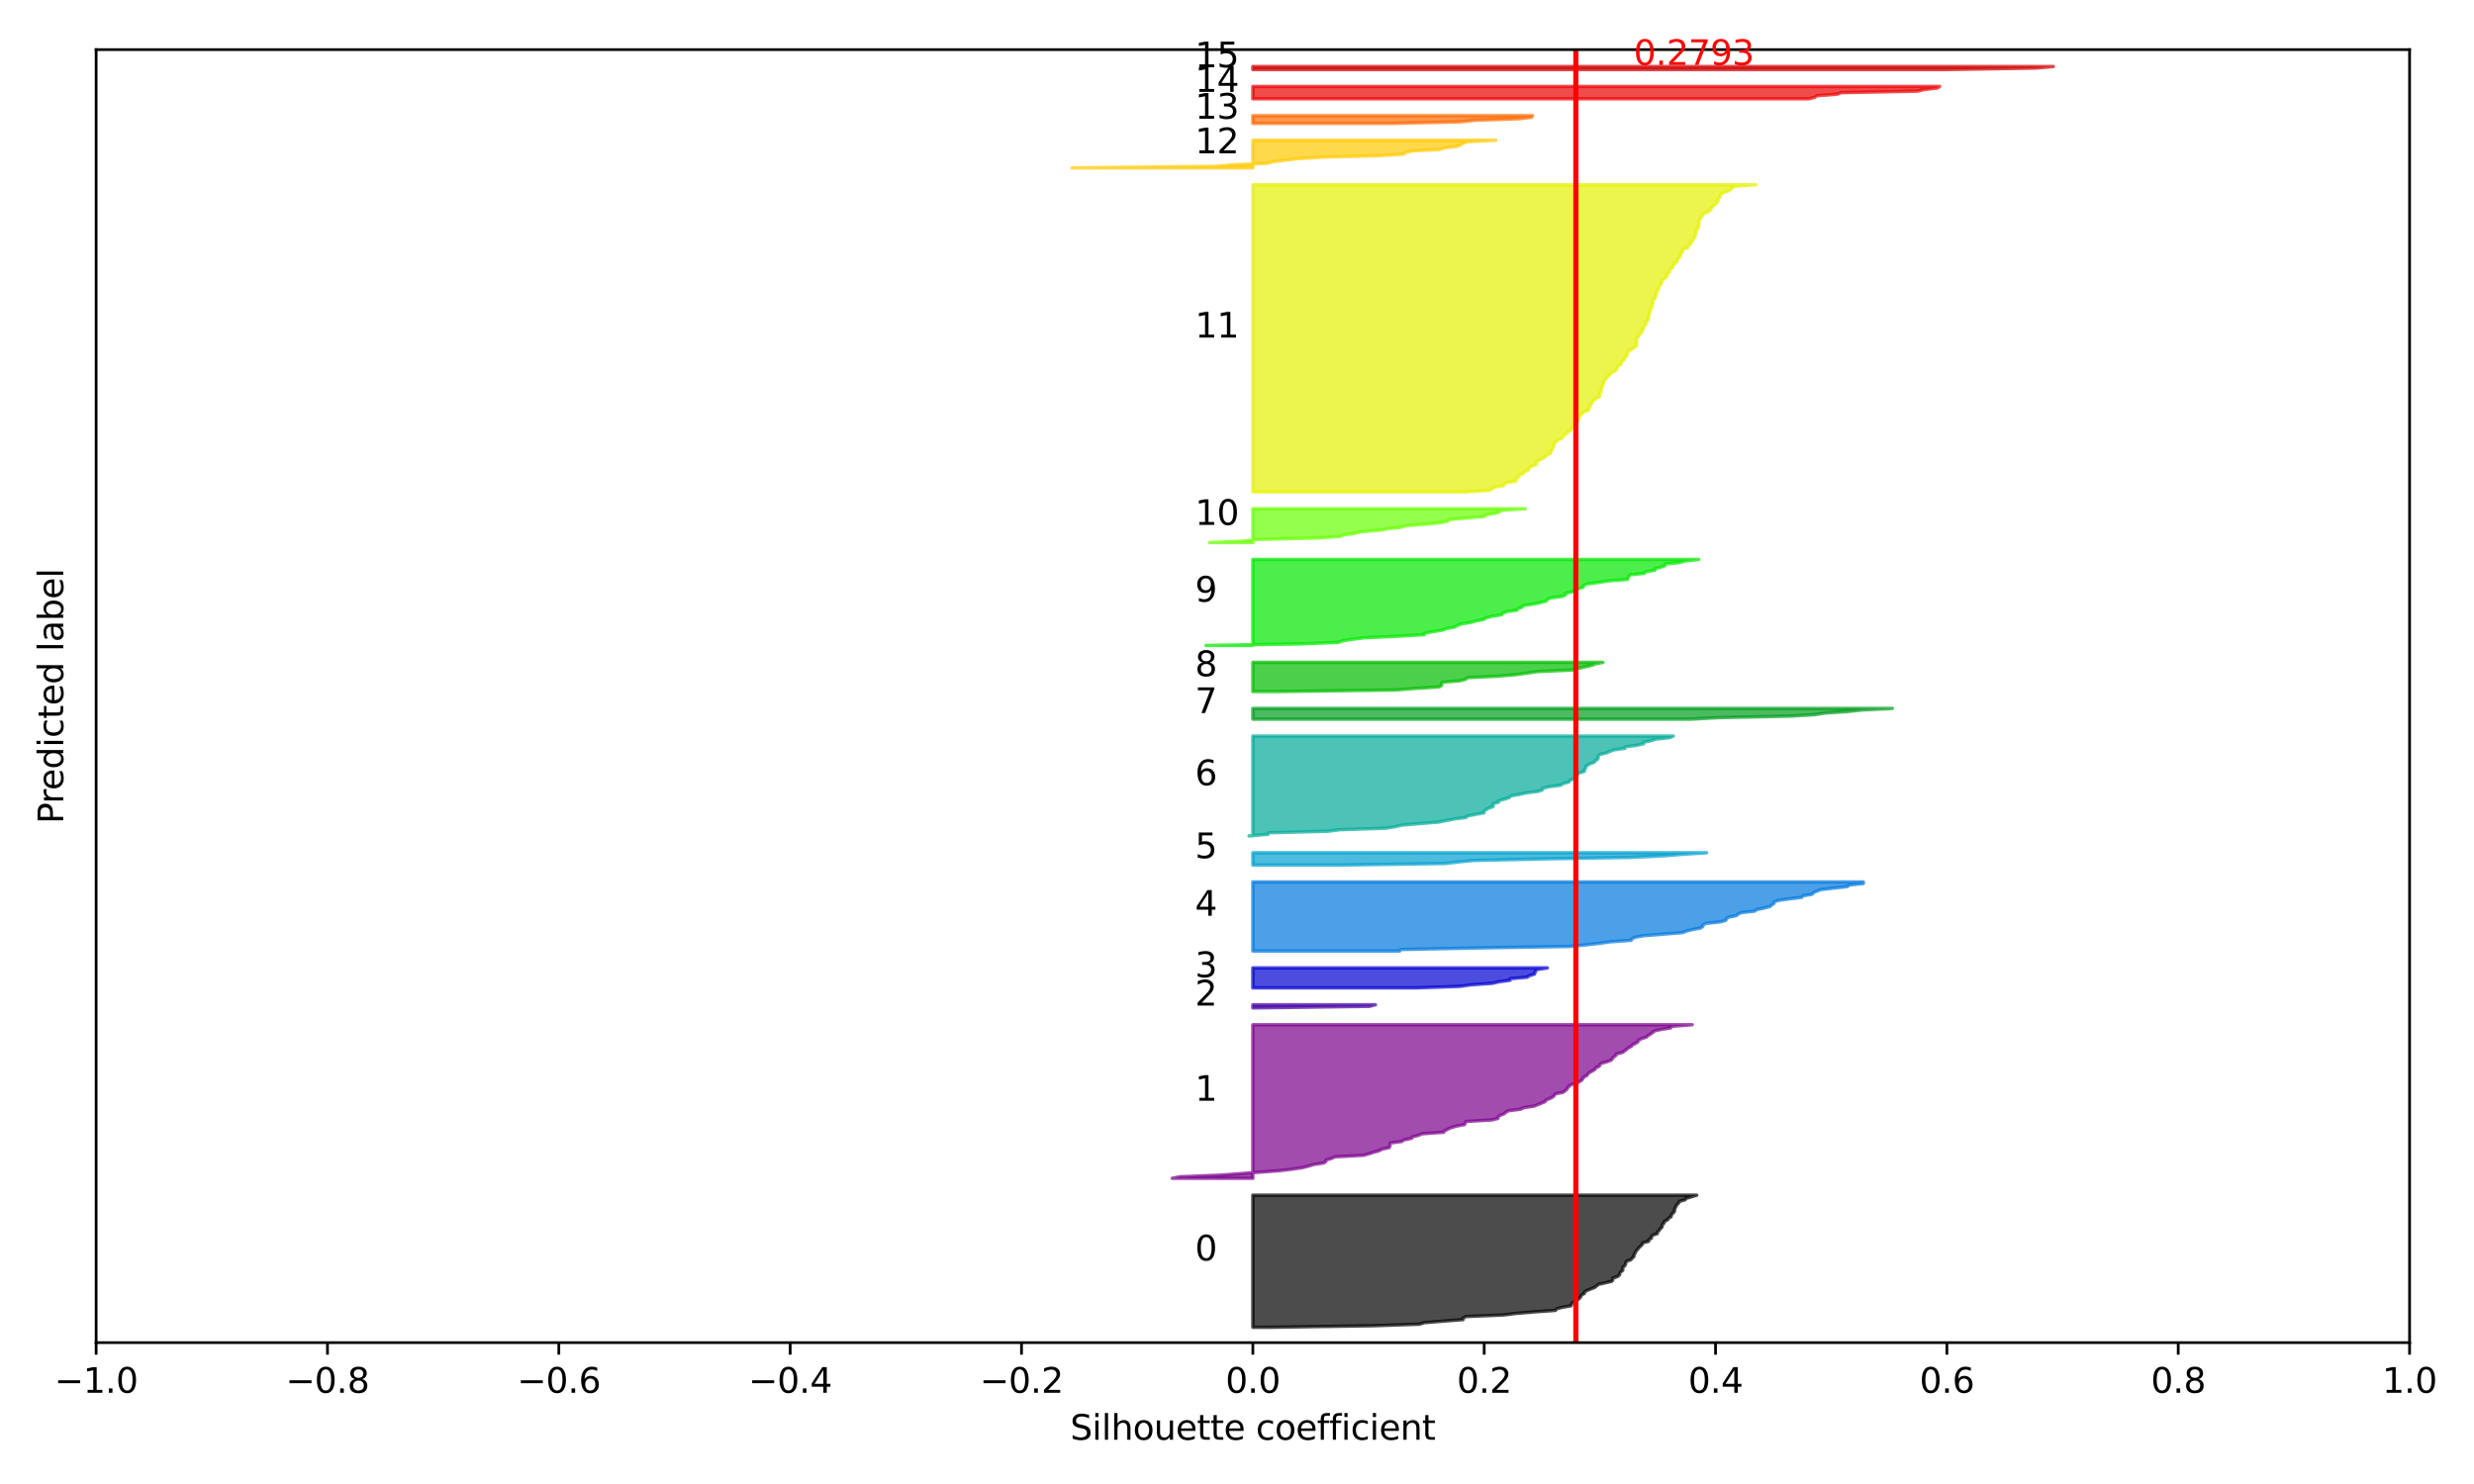 <?xml version="1.0" encoding="utf-8" standalone="no"?>
<!DOCTYPE svg PUBLIC "-//W3C//DTD SVG 1.1//EN"
  "http://www.w3.org/Graphics/SVG/1.1/DTD/svg11.dtd">
<svg xmlns:xlink="http://www.w3.org/1999/xlink" width="720pt" height="432pt" viewBox="0 0 720 432" xmlns="http://www.w3.org/2000/svg" version="1.1">
 <defs>
  <style type="text/css">*{stroke-linejoin: round; stroke-linecap: butt}</style>
 </defs>
 <g id="figure_1">
  <g id="patch_1">
   <path d="M 0 432 
L 720 432 
L 720 0 
L 0 0 
z
" style="fill: #ffffff"/>
  </g>
  <g id="axes_1">
   <g id="patch_2">
    <path d="M 27.978 390.844 
L 701.248 390.844 
L 701.248 14.448 
L 27.978 14.448 
z
" style="fill: #ffffff"/>
   </g>
   <g id="PolyCollection_1">
    <defs>
     <path id="mb6f013d1b7" d="M 369.864 -45.627 
L 364.613 -45.627 
L 364.613 -46.074 
L 364.613 -46.521 
L 364.613 -46.968 
L 364.613 -47.415 
L 364.613 -47.862 
L 364.613 -48.309 
L 364.613 -48.756 
L 364.613 -49.203 
L 364.613 -49.65 
L 364.613 -50.097 
L 364.613 -50.544 
L 364.613 -50.991 
L 364.613 -51.438 
L 364.613 -51.885 
L 364.613 -52.332 
L 364.613 -52.779 
L 364.613 -53.226 
L 364.613 -53.673 
L 364.613 -54.12 
L 364.613 -54.567 
L 364.613 -55.014 
L 364.613 -55.461 
L 364.613 -55.908 
L 364.613 -56.355 
L 364.613 -56.802 
L 364.613 -57.249 
L 364.613 -57.696 
L 364.613 -58.143 
L 364.613 -58.59 
L 364.613 -59.037 
L 364.613 -59.484 
L 364.613 -59.931 
L 364.613 -60.378 
L 364.613 -60.825 
L 364.613 -61.272 
L 364.613 -61.719 
L 364.613 -62.166 
L 364.613 -62.613 
L 364.613 -63.061 
L 364.613 -63.508 
L 364.613 -63.955 
L 364.613 -64.402 
L 364.613 -64.849 
L 364.613 -65.296 
L 364.613 -65.743 
L 364.613 -66.19 
L 364.613 -66.637 
L 364.613 -67.084 
L 364.613 -67.531 
L 364.613 -67.978 
L 364.613 -68.425 
L 364.613 -68.872 
L 364.613 -69.319 
L 364.613 -69.766 
L 364.613 -70.213 
L 364.613 -70.66 
L 364.613 -71.107 
L 364.613 -71.554 
L 364.613 -72.001 
L 364.613 -72.448 
L 364.613 -72.895 
L 364.613 -73.342 
L 364.613 -73.789 
L 364.613 -74.236 
L 364.613 -74.683 
L 364.613 -75.13 
L 364.613 -75.577 
L 364.613 -76.024 
L 364.613 -76.471 
L 364.613 -76.918 
L 364.613 -77.365 
L 364.613 -77.812 
L 364.613 -78.259 
L 364.613 -78.706 
L 364.613 -79.153 
L 364.613 -79.6 
L 364.613 -80.048 
L 364.613 -80.495 
L 364.613 -80.942 
L 364.613 -81.389 
L 364.613 -81.836 
L 364.613 -82.283 
L 364.613 -82.73 
L 364.613 -83.177 
L 364.613 -83.624 
L 364.613 -84.071 
L 493.801 -84.071 
L 493.801 -84.071 
L 492.32 -83.624 
L 490.753 -83.177 
L 490.374 -82.73 
L 488.786 -82.283 
L 488.572 -81.836 
L 488.088 -81.389 
L 487.804 -80.942 
L 487.588 -80.495 
L 487.367 -80.048 
L 487.361 -79.6 
L 487.186 -79.153 
L 486.7 -78.706 
L 486.375 -78.259 
L 486.317 -77.812 
L 485.584 -77.365 
L 485.333 -76.918 
L 484.373 -76.471 
L 484.322 -76.024 
L 483.832 -75.577 
L 483.759 -75.13 
L 483.606 -74.683 
L 483.087 -74.236 
L 482.856 -73.789 
L 482.35 -73.342 
L 482.324 -72.895 
L 481.024 -72.448 
L 480.636 -72.001 
L 480.59 -71.554 
L 479.813 -71.107 
L 479.804 -70.66 
L 478.113 -70.213 
L 477.942 -69.766 
L 477.539 -69.319 
L 477.037 -68.872 
L 476.687 -68.425 
L 476.268 -67.978 
L 475.969 -67.531 
L 475.785 -67.084 
L 475.544 -66.637 
L 475.499 -66.19 
L 474.993 -65.743 
L 474.635 -65.296 
L 473.354 -64.849 
L 473.145 -64.402 
L 473.065 -63.955 
L 472.817 -63.508 
L 472.252 -63.061 
L 472.248 -62.613 
L 472.239 -62.166 
L 471.583 -61.719 
L 471.375 -61.272 
L 471.288 -60.825 
L 470.705 -60.378 
L 469.394 -59.931 
L 469.392 -59.484 
L 469.107 -59.037 
L 467.29 -58.59 
L 465.277 -58.143 
L 464.676 -57.696 
L 464.123 -57.249 
L 463.01 -56.802 
L 461.856 -56.355 
L 461.125 -55.908 
L 461.083 -55.461 
L 460.212 -55.014 
L 460.062 -54.567 
L 459.712 -54.12 
L 459.23 -53.673 
L 458.557 -53.226 
L 457.641 -52.779 
L 457.369 -52.332 
L 457.198 -51.885 
L 454.636 -51.438 
L 453.019 -50.991 
L 452.666 -50.544 
L 446.432 -50.097 
L 441.109 -49.65 
L 437.603 -49.203 
L 426.619 -48.756 
L 425.786 -48.309 
L 425.78 -47.862 
L 420.093 -47.415 
L 414.494 -46.968 
L 413.074 -46.521 
L 399.715 -46.074 
L 369.864 -45.627 
z
" style="stroke: #000000; stroke-opacity: 0.7"/>
    </defs>
    <g clip-path="url(#p96760710b7)">
     <use xlink:href="#mb6f013d1b7" x="0" y="432" style="fill-opacity: 0.7; stroke: #000000; stroke-opacity: 0.7"/>
    </g>
   </g>
   <g id="PolyCollection_2">
    <defs>
     <path id="mcb44f73d17" d="M 341.167 -88.988 
L 364.613 -88.988 
L 364.613 -89.435 
L 364.613 -89.882 
L 364.613 -90.329 
L 364.613 -90.776 
L 364.613 -91.223 
L 364.613 -91.67 
L 364.613 -92.117 
L 364.613 -92.564 
L 364.613 -93.011 
L 364.613 -93.458 
L 364.613 -93.905 
L 364.613 -94.352 
L 364.613 -94.799 
L 364.613 -95.246 
L 364.613 -95.693 
L 364.613 -96.14 
L 364.613 -96.587 
L 364.613 -97.035 
L 364.613 -97.482 
L 364.613 -97.929 
L 364.613 -98.376 
L 364.613 -98.823 
L 364.613 -99.27 
L 364.613 -99.717 
L 364.613 -100.164 
L 364.613 -100.611 
L 364.613 -101.058 
L 364.613 -101.505 
L 364.613 -101.952 
L 364.613 -102.399 
L 364.613 -102.846 
L 364.613 -103.293 
L 364.613 -103.74 
L 364.613 -104.187 
L 364.613 -104.634 
L 364.613 -105.081 
L 364.613 -105.528 
L 364.613 -105.975 
L 364.613 -106.422 
L 364.613 -106.869 
L 364.613 -107.316 
L 364.613 -107.763 
L 364.613 -108.21 
L 364.613 -108.657 
L 364.613 -109.104 
L 364.613 -109.551 
L 364.613 -109.998 
L 364.613 -110.445 
L 364.613 -110.892 
L 364.613 -111.339 
L 364.613 -111.786 
L 364.613 -112.233 
L 364.613 -112.68 
L 364.613 -113.127 
L 364.613 -113.574 
L 364.613 -114.021 
L 364.613 -114.469 
L 364.613 -114.916 
L 364.613 -115.363 
L 364.613 -115.81 
L 364.613 -116.257 
L 364.613 -116.704 
L 364.613 -117.151 
L 364.613 -117.598 
L 364.613 -118.045 
L 364.613 -118.492 
L 364.613 -118.939 
L 364.613 -119.386 
L 364.613 -119.833 
L 364.613 -120.28 
L 364.613 -120.727 
L 364.613 -121.174 
L 364.613 -121.621 
L 364.613 -122.068 
L 364.613 -122.515 
L 364.613 -122.962 
L 364.613 -123.409 
L 364.613 -123.856 
L 364.613 -124.303 
L 364.613 -124.75 
L 364.613 -125.197 
L 364.613 -125.644 
L 364.613 -126.091 
L 364.613 -126.538 
L 364.613 -126.985 
L 364.613 -127.432 
L 364.613 -127.879 
L 364.613 -128.326 
L 364.613 -128.773 
L 364.613 -129.22 
L 364.613 -129.667 
L 364.613 -130.114 
L 364.613 -130.561 
L 364.613 -131.008 
L 364.613 -131.456 
L 364.613 -131.903 
L 364.613 -132.35 
L 364.613 -132.797 
L 364.613 -133.244 
L 364.613 -133.691 
L 492.455 -133.691 
L 492.455 -133.691 
L 486.626 -133.244 
L 486.237 -132.797 
L 483.519 -132.35 
L 481.461 -131.903 
L 481 -131.456 
L 480.375 -131.008 
L 479.632 -130.561 
L 479.179 -130.114 
L 477.784 -129.667 
L 476.868 -129.22 
L 476.701 -128.773 
L 476.082 -128.326 
L 475.098 -127.879 
L 474.807 -127.432 
L 473.937 -126.985 
L 473.409 -126.538 
L 472.797 -126.091 
L 472.217 -125.644 
L 470.428 -125.197 
L 470.249 -124.75 
L 469.621 -124.303 
L 469.26 -123.856 
L 468.95 -123.409 
L 467.775 -122.962 
L 466.178 -122.515 
L 465.56 -122.068 
L 465.44 -121.621 
L 464.428 -121.174 
L 464.182 -120.727 
L 463.491 -120.28 
L 462.616 -119.833 
L 462.117 -119.386 
L 461.845 -118.939 
L 460.961 -118.492 
L 460.664 -118.045 
L 460.369 -117.598 
L 459.694 -117.151 
L 458.906 -116.704 
L 457.217 -116.257 
L 456.651 -115.81 
L 456.242 -115.363 
L 456.003 -114.916 
L 455.468 -114.469 
L 454.882 -114.021 
L 452.602 -113.574 
L 452.375 -113.127 
L 451.886 -112.68 
L 451.09 -112.233 
L 449.915 -111.786 
L 449.69 -111.339 
L 448.682 -110.892 
L 447.533 -110.445 
L 446.464 -109.998 
L 443.406 -109.551 
L 442.526 -109.104 
L 439.038 -108.657 
L 438.226 -108.21 
L 437.688 -107.763 
L 436.517 -107.316 
L 436.029 -106.869 
L 435.929 -106.422 
L 434.15 -105.975 
L 426.632 -105.528 
L 426.427 -105.081 
L 426.216 -104.634 
L 423.857 -104.187 
L 422.322 -103.74 
L 421.315 -103.293 
L 420.463 -102.846 
L 420.124 -102.399 
L 413.905 -101.952 
L 412.769 -101.505 
L 411.086 -101.058 
L 410.757 -100.611 
L 408.508 -100.164 
L 407.961 -99.717 
L 404.623 -99.27 
L 404.522 -98.823 
L 404.513 -98.376 
L 404.301 -97.929 
L 402.155 -97.482 
L 401.417 -97.035 
L 399.806 -96.587 
L 398.37 -96.14 
L 396.849 -95.693 
L 388.488 -95.246 
L 387.565 -94.799 
L 385.977 -94.352 
L 385.868 -93.905 
L 385.243 -93.458 
L 382.288 -93.011 
L 380.866 -92.564 
L 379.097 -92.117 
L 376.186 -91.67 
L 372.391 -91.223 
L 366.52 -90.776 
L 360.892 -90.329 
L 354.702 -89.882 
L 343.37 -89.435 
L 341.167 -88.988 
z
" style="stroke: #7b008c; stroke-opacity: 0.7"/>
    </defs>
    <g clip-path="url(#p96760710b7)">
     <use xlink:href="#mcb44f73d17" x="0" y="432" style="fill: #7b008c; fill-opacity: 0.7; stroke: #7b008c; stroke-opacity: 0.7"/>
    </g>
   </g>
   <g id="PolyCollection_3">
    <defs>
     <path id="m01f247609a" d="M 365.662 -138.608 
L 364.613 -138.608 
L 364.613 -139.055 
L 364.613 -139.502 
L 400.287 -139.502 
L 400.287 -139.502 
L 398.539 -139.055 
L 365.662 -138.608 
z
" style="stroke: #4300a2; stroke-opacity: 0.7"/>
    </defs>
    <g clip-path="url(#p96760710b7)">
     <use xlink:href="#m01f247609a" x="0" y="432" style="fill: #4300a2; fill-opacity: 0.7; stroke: #4300a2; stroke-opacity: 0.7"/>
    </g>
   </g>
   <g id="PolyCollection_4">
    <defs>
     <path id="mc8d8d8fdba" d="M 412.032 -144.419 
L 364.613 -144.419 
L 364.613 -144.866 
L 364.613 -145.313 
L 364.613 -145.76 
L 364.613 -146.207 
L 364.613 -146.654 
L 364.613 -147.101 
L 364.613 -147.548 
L 364.613 -147.995 
L 364.613 -148.442 
L 364.613 -148.89 
L 364.613 -149.337 
L 364.613 -149.784 
L 364.613 -150.231 
L 450.317 -150.231 
L 450.317 -150.231 
L 447.38 -149.784 
L 446.889 -149.337 
L 446.708 -148.89 
L 446.59 -148.442 
L 445.102 -147.995 
L 444.476 -147.548 
L 439.486 -147.101 
L 439.486 -146.654 
L 436.246 -146.207 
L 434.299 -145.76 
L 428.067 -145.313 
L 424.852 -144.866 
L 412.032 -144.419 
z
" style="stroke: #0000d1; stroke-opacity: 0.7"/>
    </defs>
    <g clip-path="url(#p96760710b7)">
     <use xlink:href="#mc8d8d8fdba" x="0" y="432" style="fill: #0000d1; fill-opacity: 0.7; stroke: #0000d1; stroke-opacity: 0.7"/>
    </g>
   </g>
   <g id="PolyCollection_5">
    <defs>
     <path id="m4ee846c04b" d="M 407.318 -155.148 
L 364.613 -155.148 
L 364.613 -155.595 
L 364.613 -156.042 
L 364.613 -156.489 
L 364.613 -156.936 
L 364.613 -157.383 
L 364.613 -157.83 
L 364.613 -158.277 
L 364.613 -158.724 
L 364.613 -159.171 
L 364.613 -159.618 
L 364.613 -160.065 
L 364.613 -160.512 
L 364.613 -160.959 
L 364.613 -161.406 
L 364.613 -161.853 
L 364.613 -162.3 
L 364.613 -162.747 
L 364.613 -163.194 
L 364.613 -163.641 
L 364.613 -164.088 
L 364.613 -164.535 
L 364.613 -164.982 
L 364.613 -165.429 
L 364.613 -165.877 
L 364.613 -166.324 
L 364.613 -166.771 
L 364.613 -167.218 
L 364.613 -167.665 
L 364.613 -168.112 
L 364.613 -168.559 
L 364.613 -169.006 
L 364.613 -169.453 
L 364.613 -169.9 
L 364.613 -170.347 
L 364.613 -170.794 
L 364.613 -171.241 
L 364.613 -171.688 
L 364.613 -172.135 
L 364.613 -172.582 
L 364.613 -173.029 
L 364.613 -173.476 
L 364.613 -173.923 
L 364.613 -174.37 
L 364.613 -174.817 
L 364.613 -175.264 
L 542.289 -175.264 
L 542.289 -175.264 
L 542.283 -174.817 
L 538.186 -174.37 
L 537.65 -173.923 
L 533.593 -173.476 
L 529.899 -173.029 
L 528.699 -172.582 
L 527.727 -172.135 
L 527.394 -171.688 
L 524.786 -171.241 
L 524.358 -170.794 
L 520.781 -170.347 
L 517.501 -169.9 
L 516.286 -169.453 
L 516.286 -169.006 
L 515.624 -168.559 
L 515.036 -168.112 
L 513.404 -167.665 
L 511.274 -167.218 
L 510.654 -166.771 
L 506.679 -166.324 
L 505.78 -165.877 
L 505.21 -165.429 
L 502.957 -164.982 
L 502.48 -164.535 
L 502.239 -164.088 
L 500.629 -163.641 
L 496.462 -163.194 
L 495.618 -162.747 
L 495.557 -162.3 
L 494.905 -161.853 
L 492.532 -161.406 
L 490.777 -160.959 
L 489.661 -160.512 
L 484.057 -160.065 
L 478.396 -159.618 
L 475.9 -159.171 
L 474.904 -158.724 
L 474.743 -158.277 
L 468.527 -157.83 
L 465.412 -157.383 
L 461.393 -156.936 
L 456.655 -156.489 
L 429.286 -156.042 
L 407.72 -155.595 
L 407.318 -155.148 
z
" style="stroke: #0078dd; stroke-opacity: 0.7"/>
    </defs>
    <g clip-path="url(#p96760710b7)">
     <use xlink:href="#m4ee846c04b" x="0" y="432" style="fill: #0078dd; fill-opacity: 0.7; stroke: #0078dd; stroke-opacity: 0.7"/>
    </g>
   </g>
   <g id="PolyCollection_6">
    <defs>
     <path id="me247d2dcc0" d="M 390.222 -180.181 
L 364.613 -180.181 
L 364.613 -180.628 
L 364.613 -181.075 
L 364.613 -181.522 
L 364.613 -181.969 
L 364.613 -182.416 
L 364.613 -182.863 
L 364.613 -183.311 
L 364.613 -183.758 
L 496.649 -183.758 
L 496.649 -183.758 
L 489.717 -183.311 
L 484.057 -182.863 
L 474.557 -182.416 
L 448.858 -181.969 
L 428.808 -181.522 
L 424.296 -181.075 
L 420.378 -180.628 
L 390.222 -180.181 
z
" style="stroke: #009ecf; stroke-opacity: 0.7"/>
    </defs>
    <g clip-path="url(#p96760710b7)">
     <use xlink:href="#me247d2dcc0" x="0" y="432" style="fill: #009ecf; fill-opacity: 0.7; stroke: #009ecf; stroke-opacity: 0.7"/>
    </g>
   </g>
   <g id="PolyCollection_7">
    <defs>
     <path id="m59bb151dad" d="M 363.515 -188.675 
L 364.613 -188.675 
L 364.613 -189.122 
L 364.613 -189.569 
L 364.613 -190.016 
L 364.613 -190.463 
L 364.613 -190.91 
L 364.613 -191.357 
L 364.613 -191.804 
L 364.613 -192.251 
L 364.613 -192.698 
L 364.613 -193.145 
L 364.613 -193.592 
L 364.613 -194.039 
L 364.613 -194.486 
L 364.613 -194.933 
L 364.613 -195.38 
L 364.613 -195.827 
L 364.613 -196.274 
L 364.613 -196.721 
L 364.613 -197.168 
L 364.613 -197.615 
L 364.613 -198.062 
L 364.613 -198.509 
L 364.613 -198.956 
L 364.613 -199.403 
L 364.613 -199.85 
L 364.613 -200.298 
L 364.613 -200.745 
L 364.613 -201.192 
L 364.613 -201.639 
L 364.613 -202.086 
L 364.613 -202.533 
L 364.613 -202.98 
L 364.613 -203.427 
L 364.613 -203.874 
L 364.613 -204.321 
L 364.613 -204.768 
L 364.613 -205.215 
L 364.613 -205.662 
L 364.613 -206.109 
L 364.613 -206.556 
L 364.613 -207.003 
L 364.613 -207.45 
L 364.613 -207.897 
L 364.613 -208.344 
L 364.613 -208.791 
L 364.613 -209.238 
L 364.613 -209.685 
L 364.613 -210.132 
L 364.613 -210.579 
L 364.613 -211.026 
L 364.613 -211.473 
L 364.613 -211.92 
L 364.613 -212.367 
L 364.613 -212.814 
L 364.613 -213.261 
L 364.613 -213.708 
L 364.613 -214.155 
L 364.613 -214.602 
L 364.613 -215.049 
L 364.613 -215.496 
L 364.613 -215.943 
L 364.613 -216.39 
L 364.613 -216.837 
L 364.613 -217.285 
L 364.613 -217.732 
L 486.994 -217.732 
L 486.994 -217.732 
L 485.959 -217.285 
L 481.87 -216.837 
L 480.538 -216.39 
L 478.385 -215.943 
L 478.335 -215.496 
L 476.42 -215.049 
L 473.022 -214.602 
L 472.886 -214.155 
L 469.699 -213.708 
L 468.517 -213.261 
L 467.435 -212.814 
L 465.566 -212.367 
L 465.11 -211.92 
L 465.11 -211.473 
L 464.996 -211.026 
L 464.254 -210.579 
L 463.999 -210.132 
L 462.786 -209.685 
L 461.972 -209.238 
L 461.517 -208.791 
L 461.415 -208.344 
L 461.128 -207.897 
L 461.094 -207.45 
L 459.641 -207.003 
L 459.045 -206.556 
L 459.017 -206.109 
L 458.413 -205.662 
L 457.661 -205.215 
L 456.834 -204.768 
L 456.539 -204.321 
L 454.803 -203.874 
L 454.251 -203.427 
L 450.752 -202.98 
L 448.929 -202.533 
L 448.895 -202.086 
L 447.67 -201.639 
L 444.063 -201.192 
L 442.154 -200.745 
L 439.609 -200.298 
L 439.282 -199.85 
L 437.932 -199.403 
L 436.183 -198.956 
L 436.16 -198.509 
L 434.601 -198.062 
L 434.575 -197.615 
L 434.499 -197.168 
L 433.144 -196.721 
L 432.416 -196.274 
L 431.896 -195.827 
L 431.887 -195.38 
L 429.444 -194.933 
L 427.151 -194.486 
L 426.588 -194.039 
L 423.178 -193.592 
L 420.9 -193.145 
L 418.758 -192.698 
L 413.198 -192.251 
L 407.975 -191.804 
L 406.113 -191.357 
L 403.284 -190.91 
L 389.874 -190.463 
L 386.469 -190.016 
L 369.234 -189.569 
L 369.022 -189.122 
L 363.515 -188.675 
z
" style="stroke: #00aa98; stroke-opacity: 0.7"/>
    </defs>
    <g clip-path="url(#p96760710b7)">
     <use xlink:href="#m59bb151dad" x="0" y="432" style="fill: #00aa98; fill-opacity: 0.7; stroke: #00aa98; stroke-opacity: 0.7"/>
    </g>
   </g>
   <g id="PolyCollection_8">
    <defs>
     <path id="m013bea94dc" d="M 491.957 -222.649 
L 364.613 -222.649 
L 364.613 -223.096 
L 364.613 -223.543 
L 364.613 -223.99 
L 364.613 -224.437 
L 364.613 -224.884 
L 364.613 -225.331 
L 364.613 -225.778 
L 550.704 -225.778 
L 550.704 -225.778 
L 541.941 -225.331 
L 537.746 -224.884 
L 531.186 -224.437 
L 528.277 -223.99 
L 521.365 -223.543 
L 500.118 -223.096 
L 491.957 -222.649 
z
" style="stroke: #009d1d; stroke-opacity: 0.7"/>
    </defs>
    <g clip-path="url(#p96760710b7)">
     <use xlink:href="#m013bea94dc" x="0" y="432" style="fill: #009d1d; fill-opacity: 0.7; stroke: #009d1d; stroke-opacity: 0.7"/>
    </g>
   </g>
   <g id="PolyCollection_9">
    <defs>
     <path id="me55e8c272c" d="M 371.99 -230.695 
L 364.613 -230.695 
L 364.613 -231.142 
L 364.613 -231.589 
L 364.613 -232.036 
L 364.613 -232.483 
L 364.613 -232.93 
L 364.613 -233.377 
L 364.613 -233.824 
L 364.613 -234.271 
L 364.613 -234.719 
L 364.613 -235.166 
L 364.613 -235.613 
L 364.613 -236.06 
L 364.613 -236.507 
L 364.613 -236.954 
L 364.613 -237.401 
L 364.613 -237.848 
L 364.613 -238.295 
L 364.613 -238.742 
L 364.613 -239.189 
L 466.511 -239.189 
L 466.511 -239.189 
L 464.247 -238.742 
L 463.114 -238.295 
L 461.129 -237.848 
L 459.109 -237.401 
L 457.517 -236.954 
L 447.489 -236.507 
L 444.436 -236.06 
L 441.199 -235.613 
L 435.993 -235.166 
L 427.073 -234.719 
L 426.557 -234.271 
L 424.867 -233.824 
L 419.695 -233.377 
L 419.565 -232.93 
L 419.561 -232.483 
L 418.83 -232.036 
L 411.632 -231.589 
L 406.029 -231.142 
L 371.99 -230.695 
z
" style="stroke: #00bc00; stroke-opacity: 0.7"/>
    </defs>
    <g clip-path="url(#p96760710b7)">
     <use xlink:href="#me55e8c272c" x="0" y="432" style="fill: #00bc00; fill-opacity: 0.7; stroke: #00bc00; stroke-opacity: 0.7"/>
    </g>
   </g>
   <g id="PolyCollection_10">
    <defs>
     <path id="m8d97340b70" d="M 350.997 -244.106 
L 364.613 -244.106 
L 364.613 -244.553 
L 364.613 -245 
L 364.613 -245.447 
L 364.613 -245.894 
L 364.613 -246.341 
L 364.613 -246.788 
L 364.613 -247.235 
L 364.613 -247.682 
L 364.613 -248.129 
L 364.613 -248.576 
L 364.613 -249.023 
L 364.613 -249.47 
L 364.613 -249.917 
L 364.613 -250.364 
L 364.613 -250.811 
L 364.613 -251.258 
L 364.613 -251.706 
L 364.613 -252.153 
L 364.613 -252.6 
L 364.613 -253.047 
L 364.613 -253.494 
L 364.613 -253.941 
L 364.613 -254.388 
L 364.613 -254.835 
L 364.613 -255.282 
L 364.613 -255.729 
L 364.613 -256.176 
L 364.613 -256.623 
L 364.613 -257.07 
L 364.613 -257.517 
L 364.613 -257.964 
L 364.613 -258.411 
L 364.613 -258.858 
L 364.613 -259.305 
L 364.613 -259.752 
L 364.613 -260.199 
L 364.613 -260.646 
L 364.613 -261.093 
L 364.613 -261.54 
L 364.613 -261.987 
L 364.613 -262.434 
L 364.613 -262.881 
L 364.613 -263.328 
L 364.613 -263.775 
L 364.613 -264.222 
L 364.613 -264.669 
L 364.613 -265.116 
L 364.613 -265.563 
L 364.613 -266.01 
L 364.613 -266.457 
L 364.613 -266.904 
L 364.613 -267.351 
L 364.613 -267.798 
L 364.613 -268.245 
L 364.613 -268.692 
L 364.613 -269.14 
L 494.365 -269.14 
L 494.365 -269.14 
L 490.438 -268.692 
L 488.769 -268.245 
L 484.585 -267.798 
L 484.585 -267.351 
L 483.44 -266.904 
L 481.669 -266.457 
L 481.669 -266.01 
L 478.964 -265.563 
L 478.623 -265.116 
L 474.513 -264.669 
L 473.979 -264.222 
L 473.844 -263.775 
L 473.648 -263.328 
L 467.879 -262.881 
L 465.121 -262.434 
L 461.788 -261.987 
L 460.828 -261.54 
L 460.78 -261.093 
L 459.453 -260.646 
L 458.168 -260.199 
L 457.717 -259.752 
L 455.647 -259.305 
L 455.647 -258.858 
L 454.688 -258.411 
L 451.347 -257.964 
L 450.248 -257.517 
L 450.057 -257.07 
L 448.428 -256.623 
L 446.415 -256.176 
L 443.225 -255.729 
L 443.011 -255.282 
L 441.757 -254.835 
L 441.451 -254.388 
L 438.448 -253.941 
L 437.349 -253.494 
L 437.051 -253.047 
L 434.259 -252.6 
L 432.46 -252.153 
L 431.886 -251.706 
L 429.624 -251.258 
L 428.012 -250.811 
L 425.256 -250.364 
L 424.088 -249.917 
L 423.35 -249.47 
L 420.959 -249.023 
L 419.801 -248.576 
L 417.144 -248.129 
L 414.569 -247.682 
L 414.533 -247.235 
L 406.804 -246.788 
L 397.071 -246.341 
L 393.486 -245.894 
L 390.661 -245.447 
L 389.581 -245 
L 378.53 -244.553 
L 350.997 -244.106 
z
" style="stroke: #00e700; stroke-opacity: 0.7"/>
    </defs>
    <g clip-path="url(#p96760710b7)">
     <use xlink:href="#m8d97340b70" x="0" y="432" style="fill: #00e700; fill-opacity: 0.7; stroke: #00e700; stroke-opacity: 0.7"/>
    </g>
   </g>
   <g id="PolyCollection_11">
    <defs>
     <path id="mac327629c7" d="M 352.077 -274.057 
L 364.613 -274.057 
L 364.613 -274.504 
L 364.613 -274.951 
L 364.613 -275.398 
L 364.613 -275.845 
L 364.613 -276.292 
L 364.613 -276.739 
L 364.613 -277.186 
L 364.613 -277.633 
L 364.613 -278.08 
L 364.613 -278.527 
L 364.613 -278.974 
L 364.613 -279.421 
L 364.613 -279.868 
L 364.613 -280.315 
L 364.613 -280.762 
L 364.613 -281.209 
L 364.613 -281.656 
L 364.613 -282.103 
L 364.613 -282.55 
L 364.613 -282.997 
L 364.613 -283.444 
L 364.613 -283.891 
L 443.893 -283.891 
L 443.893 -283.891 
L 436.79 -283.444 
L 436.511 -282.997 
L 434.91 -282.55 
L 432.249 -282.103 
L 432.047 -281.656 
L 426.802 -281.209 
L 421.673 -280.762 
L 421.377 -280.315 
L 419.434 -279.868 
L 415.103 -279.421 
L 409.185 -278.974 
L 407.81 -278.527 
L 403.981 -278.08 
L 401.406 -277.633 
L 395.978 -277.186 
L 394.264 -276.739 
L 391.06 -276.292 
L 390.015 -275.845 
L 383.854 -275.398 
L 365.605 -274.951 
L 362.341 -274.504 
L 352.077 -274.057 
z
" style="stroke: #67ff00; stroke-opacity: 0.7"/>
    </defs>
    <g clip-path="url(#p96760710b7)">
     <use xlink:href="#mac327629c7" x="0" y="432" style="fill: #67ff00; fill-opacity: 0.7; stroke: #67ff00; stroke-opacity: 0.7"/>
    </g>
   </g>
   <g id="PolyCollection_12">
    <defs>
     <path id="mfb924e5a64" d="M 426.814 -288.809 
L 364.613 -288.809 
L 364.613 -289.256 
L 364.613 -289.703 
L 364.613 -290.15 
L 364.613 -290.597 
L 364.613 -291.044 
L 364.613 -291.491 
L 364.613 -291.938 
L 364.613 -292.385 
L 364.613 -292.832 
L 364.613 -293.279 
L 364.613 -293.726 
L 364.613 -294.173 
L 364.613 -294.62 
L 364.613 -295.067 
L 364.613 -295.514 
L 364.613 -295.961 
L 364.613 -296.408 
L 364.613 -296.855 
L 364.613 -297.302 
L 364.613 -297.749 
L 364.613 -298.196 
L 364.613 -298.643 
L 364.613 -299.09 
L 364.613 -299.537 
L 364.613 -299.984 
L 364.613 -300.431 
L 364.613 -300.878 
L 364.613 -301.325 
L 364.613 -301.772 
L 364.613 -302.219 
L 364.613 -302.666 
L 364.613 -303.113 
L 364.613 -303.561 
L 364.613 -304.008 
L 364.613 -304.455 
L 364.613 -304.902 
L 364.613 -305.349 
L 364.613 -305.796 
L 364.613 -306.243 
L 364.613 -306.69 
L 364.613 -307.137 
L 364.613 -307.584 
L 364.613 -308.031 
L 364.613 -308.478 
L 364.613 -308.925 
L 364.613 -309.372 
L 364.613 -309.819 
L 364.613 -310.266 
L 364.613 -310.713 
L 364.613 -311.16 
L 364.613 -311.607 
L 364.613 -312.054 
L 364.613 -312.501 
L 364.613 -312.948 
L 364.613 -313.395 
L 364.613 -313.842 
L 364.613 -314.289 
L 364.613 -314.736 
L 364.613 -315.183 
L 364.613 -315.63 
L 364.613 -316.077 
L 364.613 -316.524 
L 364.613 -316.971 
L 364.613 -317.418 
L 364.613 -317.865 
L 364.613 -318.312 
L 364.613 -318.759 
L 364.613 -319.206 
L 364.613 -319.653 
L 364.613 -320.1 
L 364.613 -320.548 
L 364.613 -320.995 
L 364.613 -321.442 
L 364.613 -321.889 
L 364.613 -322.336 
L 364.613 -322.783 
L 364.613 -323.23 
L 364.613 -323.677 
L 364.613 -324.124 
L 364.613 -324.571 
L 364.613 -325.018 
L 364.613 -325.465 
L 364.613 -325.912 
L 364.613 -326.359 
L 364.613 -326.806 
L 364.613 -327.253 
L 364.613 -327.7 
L 364.613 -328.147 
L 364.613 -328.594 
L 364.613 -329.041 
L 364.613 -329.488 
L 364.613 -329.935 
L 364.613 -330.382 
L 364.613 -330.829 
L 364.613 -331.276 
L 364.613 -331.723 
L 364.613 -332.17 
L 364.613 -332.617 
L 364.613 -333.064 
L 364.613 -333.511 
L 364.613 -333.958 
L 364.613 -334.405 
L 364.613 -334.852 
L 364.613 -335.299 
L 364.613 -335.746 
L 364.613 -336.193 
L 364.613 -336.64 
L 364.613 -337.087 
L 364.613 -337.534 
L 364.613 -337.982 
L 364.613 -338.429 
L 364.613 -338.876 
L 364.613 -339.323 
L 364.613 -339.77 
L 364.613 -340.217 
L 364.613 -340.664 
L 364.613 -341.111 
L 364.613 -341.558 
L 364.613 -342.005 
L 364.613 -342.452 
L 364.613 -342.899 
L 364.613 -343.346 
L 364.613 -343.793 
L 364.613 -344.24 
L 364.613 -344.687 
L 364.613 -345.134 
L 364.613 -345.581 
L 364.613 -346.028 
L 364.613 -346.475 
L 364.613 -346.922 
L 364.613 -347.369 
L 364.613 -347.816 
L 364.613 -348.263 
L 364.613 -348.71 
L 364.613 -349.157 
L 364.613 -349.604 
L 364.613 -350.051 
L 364.613 -350.498 
L 364.613 -350.945 
L 364.613 -351.392 
L 364.613 -351.839 
L 364.613 -352.286 
L 364.613 -352.733 
L 364.613 -353.18 
L 364.613 -353.627 
L 364.613 -354.074 
L 364.613 -354.521 
L 364.613 -354.969 
L 364.613 -355.416 
L 364.613 -355.863 
L 364.613 -356.31 
L 364.613 -356.757 
L 364.613 -357.204 
L 364.613 -357.651 
L 364.613 -358.098 
L 364.613 -358.545 
L 364.613 -358.992 
L 364.613 -359.439 
L 364.613 -359.886 
L 364.613 -360.333 
L 364.613 -360.78 
L 364.613 -361.227 
L 364.613 -361.674 
L 364.613 -362.121 
L 364.613 -362.568 
L 364.613 -363.015 
L 364.613 -363.462 
L 364.613 -363.909 
L 364.613 -364.356 
L 364.613 -364.803 
L 364.613 -365.25 
L 364.613 -365.697 
L 364.613 -366.144 
L 364.613 -366.591 
L 364.613 -367.038 
L 364.613 -367.485 
L 364.613 -367.932 
L 364.613 -368.379 
L 364.613 -368.826 
L 364.613 -369.273 
L 364.613 -369.72 
L 364.613 -370.167 
L 364.613 -370.614 
L 364.613 -371.061 
L 364.613 -371.508 
L 364.613 -371.956 
L 364.613 -372.403 
L 364.613 -372.85 
L 364.613 -373.297 
L 364.613 -373.744 
L 364.613 -374.191 
L 364.613 -374.638 
L 364.613 -375.085 
L 364.613 -375.532 
L 364.613 -375.979 
L 364.613 -376.426 
L 364.613 -376.873 
L 364.613 -377.32 
L 364.613 -377.767 
L 364.613 -378.214 
L 511.108 -378.214 
L 511.108 -378.214 
L 504.846 -377.767 
L 504.019 -377.32 
L 503.762 -376.873 
L 503.027 -376.426 
L 501.752 -375.979 
L 500.872 -375.532 
L 500.71 -375.085 
L 500.576 -374.638 
L 500.071 -374.191 
L 500.006 -373.744 
L 499.892 -373.297 
L 499.565 -372.85 
L 499.032 -372.403 
L 498.554 -371.956 
L 497.966 -371.508 
L 497.91 -371.061 
L 497.56 -370.614 
L 496.689 -370.167 
L 495.741 -369.72 
L 495.385 -369.273 
L 495.193 -368.826 
L 494.886 -368.379 
L 494.528 -367.932 
L 494.511 -367.485 
L 494.432 -367.038 
L 494.383 -366.591 
L 494.381 -366.144 
L 494.228 -365.697 
L 493.892 -365.25 
L 493.705 -364.803 
L 493.564 -364.356 
L 493.551 -363.909 
L 493.344 -363.462 
L 493.303 -363.015 
L 492.945 -362.568 
L 492.745 -362.121 
L 492.296 -361.674 
L 492.145 -361.227 
L 491.809 -360.78 
L 491.254 -360.333 
L 491.199 -359.886 
L 489.875 -359.439 
L 489.74 -358.992 
L 489.557 -358.545 
L 489.181 -358.098 
L 489.038 -357.651 
L 488.909 -357.204 
L 488.462 -356.757 
L 488.15 -356.31 
L 488.12 -355.863 
L 487.59 -355.416 
L 487.181 -354.969 
L 486.798 -354.521 
L 486.766 -354.074 
L 486.13 -353.627 
L 485.873 -353.18 
L 485.86 -352.733 
L 485.176 -352.286 
L 485.161 -351.839 
L 485.015 -351.392 
L 484.517 -350.945 
L 483.776 -350.498 
L 483.764 -350.051 
L 483.579 -349.604 
L 483.334 -349.157 
L 482.826 -348.71 
L 482.778 -348.263 
L 482.67 -347.816 
L 482.244 -347.369 
L 482.116 -346.922 
L 482.108 -346.475 
L 481.979 -346.028 
L 481.841 -345.581 
L 481.646 -345.134 
L 481.099 -344.687 
L 481.079 -344.24 
L 481.066 -343.793 
L 480.849 -343.346 
L 480.845 -342.899 
L 480.652 -342.452 
L 480.412 -342.005 
L 480.21 -341.558 
L 480.178 -341.111 
L 480.029 -340.664 
L 479.846 -340.217 
L 479.814 -339.77 
L 479.789 -339.323 
L 479.61 -338.876 
L 479.268 -338.429 
L 479.007 -337.982 
L 478.967 -337.534 
L 478.472 -337.087 
L 478.375 -336.64 
L 478.197 -336.193 
L 477.977 -335.746 
L 477.786 -335.299 
L 477.458 -334.852 
L 476.957 -334.405 
L 476.695 -333.958 
L 476.394 -333.511 
L 476.324 -333.064 
L 476.301 -332.617 
L 476.29 -332.17 
L 476.231 -331.723 
L 476.206 -331.276 
L 475.503 -330.829 
L 475.008 -330.382 
L 474.214 -329.935 
L 473.66 -329.488 
L 473.658 -329.041 
L 473.533 -328.594 
L 473.228 -328.147 
L 472.788 -327.7 
L 472.668 -327.253 
L 472.03 -326.806 
L 471.902 -326.359 
L 471.687 -325.912 
L 470.861 -325.465 
L 470.626 -325.018 
L 470.585 -324.571 
L 470.208 -324.124 
L 469.265 -323.677 
L 468.839 -323.23 
L 468.29 -322.783 
L 467.921 -322.336 
L 467.556 -321.889 
L 467.176 -321.442 
L 466.754 -320.995 
L 466.666 -320.548 
L 466.635 -320.1 
L 466.336 -319.653 
L 466.24 -319.206 
L 466.041 -318.759 
L 466.009 -318.312 
L 465.902 -317.865 
L 465.55 -317.418 
L 465.522 -316.971 
L 465.509 -316.524 
L 464.549 -316.077 
L 464.134 -315.63 
L 463.485 -315.183 
L 463.412 -314.736 
L 462.917 -314.289 
L 462.806 -313.842 
L 462.589 -313.395 
L 462.479 -312.948 
L 462.146 -312.501 
L 460.785 -312.054 
L 460.453 -311.607 
L 459.885 -311.16 
L 459.689 -310.713 
L 459.406 -310.266 
L 459.401 -309.819 
L 459.221 -309.372 
L 458.793 -308.925 
L 458.387 -308.478 
L 458.326 -308.031 
L 458.194 -307.584 
L 457.341 -307.137 
L 456.988 -306.69 
L 456.259 -306.243 
L 455.889 -305.796 
L 455.308 -305.349 
L 454.882 -304.902 
L 454.604 -304.455 
L 453.539 -304.008 
L 453.094 -303.561 
L 452.413 -303.113 
L 452.299 -302.666 
L 452.248 -302.219 
L 451.988 -301.772 
L 451.824 -301.325 
L 451.613 -300.878 
L 451.249 -300.431 
L 451.216 -299.984 
L 450.135 -299.537 
L 449.798 -299.09 
L 449.152 -298.643 
L 448.272 -298.196 
L 447.371 -297.749 
L 447.266 -297.302 
L 447.201 -296.855 
L 446.179 -296.408 
L 445.051 -295.961 
L 444.986 -295.514 
L 444.71 -295.067 
L 443.442 -294.62 
L 443.306 -294.173 
L 442.175 -293.726 
L 442.116 -293.279 
L 441.415 -292.832 
L 441.235 -292.385 
L 441.191 -291.938 
L 438.396 -291.491 
L 437.828 -291.044 
L 437.535 -290.597 
L 434.567 -290.15 
L 434.334 -289.703 
L 433.502 -289.256 
L 426.814 -288.809 
z
" style="stroke: #e4f100; stroke-opacity: 0.7"/>
    </defs>
    <g clip-path="url(#p96760710b7)">
     <use xlink:href="#mfb924e5a64" x="0" y="432" style="fill: #e4f100; fill-opacity: 0.7; stroke: #e4f100; stroke-opacity: 0.7"/>
    </g>
   </g>
   <g id="PolyCollection_13">
    <defs>
     <path id="m4bf8673425" d="M 312.016 -383.131 
L 364.613 -383.131 
L 364.613 -383.578 
L 364.613 -384.025 
L 364.613 -384.472 
L 364.613 -384.919 
L 364.613 -385.366 
L 364.613 -385.813 
L 364.613 -386.26 
L 364.613 -386.707 
L 364.613 -387.154 
L 364.613 -387.601 
L 364.613 -388.048 
L 364.613 -388.495 
L 364.613 -388.942 
L 364.613 -389.39 
L 364.613 -389.837 
L 364.613 -390.284 
L 364.613 -390.731 
L 364.613 -391.178 
L 435.327 -391.178 
L 435.327 -391.178 
L 427.032 -390.731 
L 425.641 -390.284 
L 425.066 -389.837 
L 423.968 -389.39 
L 420.277 -388.942 
L 419.228 -388.495 
L 410.912 -388.048 
L 408.963 -387.601 
L 408.604 -387.154 
L 401.913 -386.707 
L 384.827 -386.26 
L 377.602 -385.813 
L 373.877 -385.366 
L 370.322 -384.919 
L 369.032 -384.472 
L 359.284 -384.025 
L 353.686 -383.578 
L 312.016 -383.131 
z
" style="stroke: #ffc900; stroke-opacity: 0.7"/>
    </defs>
    <g clip-path="url(#p96760710b7)">
     <use xlink:href="#m4bf8673425" x="0" y="432" style="fill: #ffc900; fill-opacity: 0.7; stroke: #ffc900; stroke-opacity: 0.7"/>
    </g>
   </g>
   <g id="PolyCollection_14">
    <defs>
     <path id="mabf251a428" d="M 405.364 -396.095 
L 364.613 -396.095 
L 364.613 -396.542 
L 364.613 -396.989 
L 364.613 -397.436 
L 364.613 -397.883 
L 364.613 -398.33 
L 446.002 -398.33 
L 446.002 -398.33 
L 445.735 -397.883 
L 441.948 -397.436 
L 429.08 -396.989 
L 425.054 -396.542 
L 405.364 -396.095 
z
" style="stroke: #ff6900; stroke-opacity: 0.7"/>
    </defs>
    <g clip-path="url(#p96760710b7)">
     <use xlink:href="#mabf251a428" x="0" y="432" style="fill: #ff6900; fill-opacity: 0.7; stroke: #ff6900; stroke-opacity: 0.7"/>
    </g>
   </g>
   <g id="PolyCollection_15">
    <defs>
     <path id="mae7b0cbde5" d="M 526.373 -403.247 
L 364.613 -403.247 
L 364.613 -403.694 
L 364.613 -404.141 
L 364.613 -404.588 
L 364.613 -405.035 
L 364.613 -405.482 
L 364.613 -405.929 
L 364.613 -406.377 
L 364.613 -406.824 
L 564.478 -406.824 
L 564.478 -406.824 
L 563.723 -406.377 
L 559.843 -405.929 
L 558.113 -405.482 
L 535.826 -405.035 
L 534.663 -404.588 
L 528.815 -404.141 
L 528.148 -403.694 
L 526.373 -403.247 
z
" style="stroke: #ec0000; stroke-opacity: 0.7"/>
    </defs>
    <g clip-path="url(#p96760710b7)">
     <use xlink:href="#mae7b0cbde5" x="0" y="432" style="fill: #ec0000; fill-opacity: 0.7; stroke: #ec0000; stroke-opacity: 0.7"/>
    </g>
   </g>
   <g id="PolyCollection_16">
    <defs>
     <path id="m304eb4b7dd" d="M 565.611 -411.741 
L 364.613 -411.741 
L 364.613 -412.188 
L 364.613 -412.635 
L 597.559 -412.635 
L 597.559 -412.635 
L 592.37 -412.188 
L 565.611 -411.741 
z
" style="stroke: #cf0000; stroke-opacity: 0.7"/>
    </defs>
    <g clip-path="url(#p96760710b7)">
     <use xlink:href="#m304eb4b7dd" x="0" y="432" style="fill: #cf0000; fill-opacity: 0.7; stroke: #cf0000; stroke-opacity: 0.7"/>
    </g>
   </g>
   <g id="matplotlib.axis_1">
    <g id="xtick_1">
     <g id="line2d_1">
      <defs>
       <path id="m3e76deb233" d="M 0 0 
L 0 3.5 
" style="stroke: #000000; stroke-width: 0.8"/>
      </defs>
      <g>
       <use xlink:href="#m3e76deb233" x="27.978" y="390.844" style="stroke: #000000; stroke-width: 0.8"/>
      </g>
     </g>
     <g id="text_1">
      <!-- −1.0 -->
      <g transform="translate(15.837 405.442) scale(0.1 -0.1)">
       <defs>
        <path id="DejaVuSans-2212" d="M 678 2272 
L 4684 2272 
L 4684 1741 
L 678 1741 
L 678 2272 
z
" transform="scale(0.016)"/>
        <path id="DejaVuSans-31" d="M 794 531 
L 1825 531 
L 1825 4091 
L 703 3866 
L 703 4441 
L 1819 4666 
L 2450 4666 
L 2450 531 
L 3481 531 
L 3481 0 
L 794 0 
L 794 531 
z
" transform="scale(0.016)"/>
        <path id="DejaVuSans-2e" d="M 684 794 
L 1344 794 
L 1344 0 
L 684 0 
L 684 794 
z
" transform="scale(0.016)"/>
        <path id="DejaVuSans-30" d="M 2034 4250 
Q 1547 4250 1301 3770 
Q 1056 3291 1056 2328 
Q 1056 1369 1301 889 
Q 1547 409 2034 409 
Q 2525 409 2770 889 
Q 3016 1369 3016 2328 
Q 3016 3291 2770 3770 
Q 2525 4250 2034 4250 
z
M 2034 4750 
Q 2819 4750 3233 4129 
Q 3647 3509 3647 2328 
Q 3647 1150 3233 529 
Q 2819 -91 2034 -91 
Q 1250 -91 836 529 
Q 422 1150 422 2328 
Q 422 3509 836 4129 
Q 1250 4750 2034 4750 
z
" transform="scale(0.016)"/>
       </defs>
       <use xlink:href="#DejaVuSans-2212"/>
       <use xlink:href="#DejaVuSans-31" x="83.789"/>
       <use xlink:href="#DejaVuSans-2e" x="147.412"/>
       <use xlink:href="#DejaVuSans-30" x="179.199"/>
      </g>
     </g>
    </g>
    <g id="xtick_2">
     <g id="line2d_2">
      <g>
       <use xlink:href="#m3e76deb233" x="95.305" y="390.844" style="stroke: #000000; stroke-width: 0.8"/>
      </g>
     </g>
     <g id="text_2">
      <!-- −0.8 -->
      <g transform="translate(83.164 405.442) scale(0.1 -0.1)">
       <defs>
        <path id="DejaVuSans-38" d="M 2034 2216 
Q 1584 2216 1326 1975 
Q 1069 1734 1069 1313 
Q 1069 891 1326 650 
Q 1584 409 2034 409 
Q 2484 409 2743 651 
Q 3003 894 3003 1313 
Q 3003 1734 2745 1975 
Q 2488 2216 2034 2216 
z
M 1403 2484 
Q 997 2584 770 2862 
Q 544 3141 544 3541 
Q 544 4100 942 4425 
Q 1341 4750 2034 4750 
Q 2731 4750 3128 4425 
Q 3525 4100 3525 3541 
Q 3525 3141 3298 2862 
Q 3072 2584 2669 2484 
Q 3125 2378 3379 2068 
Q 3634 1759 3634 1313 
Q 3634 634 3220 271 
Q 2806 -91 2034 -91 
Q 1263 -91 848 271 
Q 434 634 434 1313 
Q 434 1759 690 2068 
Q 947 2378 1403 2484 
z
M 1172 3481 
Q 1172 3119 1398 2916 
Q 1625 2713 2034 2713 
Q 2441 2713 2670 2916 
Q 2900 3119 2900 3481 
Q 2900 3844 2670 4047 
Q 2441 4250 2034 4250 
Q 1625 4250 1398 4047 
Q 1172 3844 1172 3481 
z
" transform="scale(0.016)"/>
       </defs>
       <use xlink:href="#DejaVuSans-2212"/>
       <use xlink:href="#DejaVuSans-30" x="83.789"/>
       <use xlink:href="#DejaVuSans-2e" x="147.412"/>
       <use xlink:href="#DejaVuSans-38" x="179.199"/>
      </g>
     </g>
    </g>
    <g id="xtick_3">
     <g id="line2d_3">
      <g>
       <use xlink:href="#m3e76deb233" x="162.632" y="390.844" style="stroke: #000000; stroke-width: 0.8"/>
      </g>
     </g>
     <g id="text_3">
      <!-- −0.6 -->
      <g transform="translate(150.491 405.442) scale(0.1 -0.1)">
       <defs>
        <path id="DejaVuSans-36" d="M 2113 2584 
Q 1688 2584 1439 2293 
Q 1191 2003 1191 1497 
Q 1191 994 1439 701 
Q 1688 409 2113 409 
Q 2538 409 2786 701 
Q 3034 994 3034 1497 
Q 3034 2003 2786 2293 
Q 2538 2584 2113 2584 
z
M 3366 4563 
L 3366 3988 
Q 3128 4100 2886 4159 
Q 2644 4219 2406 4219 
Q 1781 4219 1451 3797 
Q 1122 3375 1075 2522 
Q 1259 2794 1537 2939 
Q 1816 3084 2150 3084 
Q 2853 3084 3261 2657 
Q 3669 2231 3669 1497 
Q 3669 778 3244 343 
Q 2819 -91 2113 -91 
Q 1303 -91 875 529 
Q 447 1150 447 2328 
Q 447 3434 972 4092 
Q 1497 4750 2381 4750 
Q 2619 4750 2861 4703 
Q 3103 4656 3366 4563 
z
" transform="scale(0.016)"/>
       </defs>
       <use xlink:href="#DejaVuSans-2212"/>
       <use xlink:href="#DejaVuSans-30" x="83.789"/>
       <use xlink:href="#DejaVuSans-2e" x="147.412"/>
       <use xlink:href="#DejaVuSans-36" x="179.199"/>
      </g>
     </g>
    </g>
    <g id="xtick_4">
     <g id="line2d_4">
      <g>
       <use xlink:href="#m3e76deb233" x="229.959" y="390.844" style="stroke: #000000; stroke-width: 0.8"/>
      </g>
     </g>
     <g id="text_4">
      <!-- −0.4 -->
      <g transform="translate(217.818 405.442) scale(0.1 -0.1)">
       <defs>
        <path id="DejaVuSans-34" d="M 2419 4116 
L 825 1625 
L 2419 1625 
L 2419 4116 
z
M 2253 4666 
L 3047 4666 
L 3047 1625 
L 3713 1625 
L 3713 1100 
L 3047 1100 
L 3047 0 
L 2419 0 
L 2419 1100 
L 313 1100 
L 313 1709 
L 2253 4666 
z
" transform="scale(0.016)"/>
       </defs>
       <use xlink:href="#DejaVuSans-2212"/>
       <use xlink:href="#DejaVuSans-30" x="83.789"/>
       <use xlink:href="#DejaVuSans-2e" x="147.412"/>
       <use xlink:href="#DejaVuSans-34" x="179.199"/>
      </g>
     </g>
    </g>
    <g id="xtick_5">
     <g id="line2d_5">
      <g>
       <use xlink:href="#m3e76deb233" x="297.286" y="390.844" style="stroke: #000000; stroke-width: 0.8"/>
      </g>
     </g>
     <g id="text_5">
      <!-- −0.2 -->
      <g transform="translate(285.145 405.442) scale(0.1 -0.1)">
       <defs>
        <path id="DejaVuSans-32" d="M 1228 531 
L 3431 531 
L 3431 0 
L 469 0 
L 469 531 
Q 828 903 1448 1529 
Q 2069 2156 2228 2338 
Q 2531 2678 2651 2914 
Q 2772 3150 2772 3378 
Q 2772 3750 2511 3984 
Q 2250 4219 1831 4219 
Q 1534 4219 1204 4116 
Q 875 4013 500 3803 
L 500 4441 
Q 881 4594 1212 4672 
Q 1544 4750 1819 4750 
Q 2544 4750 2975 4387 
Q 3406 4025 3406 3419 
Q 3406 3131 3298 2873 
Q 3191 2616 2906 2266 
Q 2828 2175 2409 1742 
Q 1991 1309 1228 531 
z
" transform="scale(0.016)"/>
       </defs>
       <use xlink:href="#DejaVuSans-2212"/>
       <use xlink:href="#DejaVuSans-30" x="83.789"/>
       <use xlink:href="#DejaVuSans-2e" x="147.412"/>
       <use xlink:href="#DejaVuSans-32" x="179.199"/>
      </g>
     </g>
    </g>
    <g id="xtick_6">
     <g id="line2d_6">
      <g>
       <use xlink:href="#m3e76deb233" x="364.613" y="390.844" style="stroke: #000000; stroke-width: 0.8"/>
      </g>
     </g>
     <g id="text_6">
      <!-- 0.0 -->
      <g transform="translate(356.662 405.442) scale(0.1 -0.1)">
       <use xlink:href="#DejaVuSans-30"/>
       <use xlink:href="#DejaVuSans-2e" x="63.623"/>
       <use xlink:href="#DejaVuSans-30" x="95.41"/>
      </g>
     </g>
    </g>
    <g id="xtick_7">
     <g id="line2d_7">
      <g>
       <use xlink:href="#m3e76deb233" x="431.94" y="390.844" style="stroke: #000000; stroke-width: 0.8"/>
      </g>
     </g>
     <g id="text_7">
      <!-- 0.2 -->
      <g transform="translate(423.989 405.442) scale(0.1 -0.1)">
       <use xlink:href="#DejaVuSans-30"/>
       <use xlink:href="#DejaVuSans-2e" x="63.623"/>
       <use xlink:href="#DejaVuSans-32" x="95.41"/>
      </g>
     </g>
    </g>
    <g id="xtick_8">
     <g id="line2d_8">
      <g>
       <use xlink:href="#m3e76deb233" x="499.267" y="390.844" style="stroke: #000000; stroke-width: 0.8"/>
      </g>
     </g>
     <g id="text_8">
      <!-- 0.4 -->
      <g transform="translate(491.316 405.442) scale(0.1 -0.1)">
       <use xlink:href="#DejaVuSans-30"/>
       <use xlink:href="#DejaVuSans-2e" x="63.623"/>
       <use xlink:href="#DejaVuSans-34" x="95.41"/>
      </g>
     </g>
    </g>
    <g id="xtick_9">
     <g id="line2d_9">
      <g>
       <use xlink:href="#m3e76deb233" x="566.594" y="390.844" style="stroke: #000000; stroke-width: 0.8"/>
      </g>
     </g>
     <g id="text_9">
      <!-- 0.6 -->
      <g transform="translate(558.643 405.442) scale(0.1 -0.1)">
       <use xlink:href="#DejaVuSans-30"/>
       <use xlink:href="#DejaVuSans-2e" x="63.623"/>
       <use xlink:href="#DejaVuSans-36" x="95.41"/>
      </g>
     </g>
    </g>
    <g id="xtick_10">
     <g id="line2d_10">
      <g>
       <use xlink:href="#m3e76deb233" x="633.921" y="390.844" style="stroke: #000000; stroke-width: 0.8"/>
      </g>
     </g>
     <g id="text_10">
      <!-- 0.8 -->
      <g transform="translate(625.97 405.442) scale(0.1 -0.1)">
       <use xlink:href="#DejaVuSans-30"/>
       <use xlink:href="#DejaVuSans-2e" x="63.623"/>
       <use xlink:href="#DejaVuSans-38" x="95.41"/>
      </g>
     </g>
    </g>
    <g id="xtick_11">
     <g id="line2d_11">
      <g>
       <use xlink:href="#m3e76deb233" x="701.248" y="390.844" style="stroke: #000000; stroke-width: 0.8"/>
      </g>
     </g>
     <g id="text_11">
      <!-- 1.0 -->
      <g transform="translate(693.297 405.442) scale(0.1 -0.1)">
       <use xlink:href="#DejaVuSans-31"/>
       <use xlink:href="#DejaVuSans-2e" x="63.623"/>
       <use xlink:href="#DejaVuSans-30" x="95.41"/>
      </g>
     </g>
    </g>
    <g id="text_12">
     <!-- Silhouette coefficient -->
     <g transform="translate(311.463 419.12) scale(0.1 -0.1)">
      <defs>
       <path id="DejaVuSans-53" d="M 3425 4513 
L 3425 3897 
Q 3066 4069 2747 4153 
Q 2428 4238 2131 4238 
Q 1616 4238 1336 4038 
Q 1056 3838 1056 3469 
Q 1056 3159 1242 3001 
Q 1428 2844 1947 2747 
L 2328 2669 
Q 3034 2534 3370 2195 
Q 3706 1856 3706 1288 
Q 3706 609 3251 259 
Q 2797 -91 1919 -91 
Q 1588 -91 1214 -16 
Q 841 59 441 206 
L 441 856 
Q 825 641 1194 531 
Q 1563 422 1919 422 
Q 2459 422 2753 634 
Q 3047 847 3047 1241 
Q 3047 1584 2836 1778 
Q 2625 1972 2144 2069 
L 1759 2144 
Q 1053 2284 737 2584 
Q 422 2884 422 3419 
Q 422 4038 858 4394 
Q 1294 4750 2059 4750 
Q 2388 4750 2728 4690 
Q 3069 4631 3425 4513 
z
" transform="scale(0.016)"/>
       <path id="DejaVuSans-69" d="M 603 3500 
L 1178 3500 
L 1178 0 
L 603 0 
L 603 3500 
z
M 603 4863 
L 1178 4863 
L 1178 4134 
L 603 4134 
L 603 4863 
z
" transform="scale(0.016)"/>
       <path id="DejaVuSans-6c" d="M 603 4863 
L 1178 4863 
L 1178 0 
L 603 0 
L 603 4863 
z
" transform="scale(0.016)"/>
       <path id="DejaVuSans-68" d="M 3513 2113 
L 3513 0 
L 2938 0 
L 2938 2094 
Q 2938 2591 2744 2837 
Q 2550 3084 2163 3084 
Q 1697 3084 1428 2787 
Q 1159 2491 1159 1978 
L 1159 0 
L 581 0 
L 581 4863 
L 1159 4863 
L 1159 2956 
Q 1366 3272 1645 3428 
Q 1925 3584 2291 3584 
Q 2894 3584 3203 3211 
Q 3513 2838 3513 2113 
z
" transform="scale(0.016)"/>
       <path id="DejaVuSans-6f" d="M 1959 3097 
Q 1497 3097 1228 2736 
Q 959 2375 959 1747 
Q 959 1119 1226 758 
Q 1494 397 1959 397 
Q 2419 397 2687 759 
Q 2956 1122 2956 1747 
Q 2956 2369 2687 2733 
Q 2419 3097 1959 3097 
z
M 1959 3584 
Q 2709 3584 3137 3096 
Q 3566 2609 3566 1747 
Q 3566 888 3137 398 
Q 2709 -91 1959 -91 
Q 1206 -91 779 398 
Q 353 888 353 1747 
Q 353 2609 779 3096 
Q 1206 3584 1959 3584 
z
" transform="scale(0.016)"/>
       <path id="DejaVuSans-75" d="M 544 1381 
L 544 3500 
L 1119 3500 
L 1119 1403 
Q 1119 906 1312 657 
Q 1506 409 1894 409 
Q 2359 409 2629 706 
Q 2900 1003 2900 1516 
L 2900 3500 
L 3475 3500 
L 3475 0 
L 2900 0 
L 2900 538 
Q 2691 219 2414 64 
Q 2138 -91 1772 -91 
Q 1169 -91 856 284 
Q 544 659 544 1381 
z
M 1991 3584 
L 1991 3584 
z
" transform="scale(0.016)"/>
       <path id="DejaVuSans-65" d="M 3597 1894 
L 3597 1613 
L 953 1613 
Q 991 1019 1311 708 
Q 1631 397 2203 397 
Q 2534 397 2845 478 
Q 3156 559 3463 722 
L 3463 178 
Q 3153 47 2828 -22 
Q 2503 -91 2169 -91 
Q 1331 -91 842 396 
Q 353 884 353 1716 
Q 353 2575 817 3079 
Q 1281 3584 2069 3584 
Q 2775 3584 3186 3129 
Q 3597 2675 3597 1894 
z
M 3022 2063 
Q 3016 2534 2758 2815 
Q 2500 3097 2075 3097 
Q 1594 3097 1305 2825 
Q 1016 2553 972 2059 
L 3022 2063 
z
" transform="scale(0.016)"/>
       <path id="DejaVuSans-74" d="M 1172 4494 
L 1172 3500 
L 2356 3500 
L 2356 3053 
L 1172 3053 
L 1172 1153 
Q 1172 725 1289 603 
Q 1406 481 1766 481 
L 2356 481 
L 2356 0 
L 1766 0 
Q 1100 0 847 248 
Q 594 497 594 1153 
L 594 3053 
L 172 3053 
L 172 3500 
L 594 3500 
L 594 4494 
L 1172 4494 
z
" transform="scale(0.016)"/>
       <path id="DejaVuSans-20" transform="scale(0.016)"/>
       <path id="DejaVuSans-63" d="M 3122 3366 
L 3122 2828 
Q 2878 2963 2633 3030 
Q 2388 3097 2138 3097 
Q 1578 3097 1268 2742 
Q 959 2388 959 1747 
Q 959 1106 1268 751 
Q 1578 397 2138 397 
Q 2388 397 2633 464 
Q 2878 531 3122 666 
L 3122 134 
Q 2881 22 2623 -34 
Q 2366 -91 2075 -91 
Q 1284 -91 818 406 
Q 353 903 353 1747 
Q 353 2603 823 3093 
Q 1294 3584 2113 3584 
Q 2378 3584 2631 3529 
Q 2884 3475 3122 3366 
z
" transform="scale(0.016)"/>
       <path id="DejaVuSans-66" d="M 2375 4863 
L 2375 4384 
L 1825 4384 
Q 1516 4384 1395 4259 
Q 1275 4134 1275 3809 
L 1275 3500 
L 2222 3500 
L 2222 3053 
L 1275 3053 
L 1275 0 
L 697 0 
L 697 3053 
L 147 3053 
L 147 3500 
L 697 3500 
L 697 3744 
Q 697 4328 969 4595 
Q 1241 4863 1831 4863 
L 2375 4863 
z
" transform="scale(0.016)"/>
       <path id="DejaVuSans-6e" d="M 3513 2113 
L 3513 0 
L 2938 0 
L 2938 2094 
Q 2938 2591 2744 2837 
Q 2550 3084 2163 3084 
Q 1697 3084 1428 2787 
Q 1159 2491 1159 1978 
L 1159 0 
L 581 0 
L 581 3500 
L 1159 3500 
L 1159 2956 
Q 1366 3272 1645 3428 
Q 1925 3584 2291 3584 
Q 2894 3584 3203 3211 
Q 3513 2838 3513 2113 
z
" transform="scale(0.016)"/>
      </defs>
      <use xlink:href="#DejaVuSans-53"/>
      <use xlink:href="#DejaVuSans-69" x="63.477"/>
      <use xlink:href="#DejaVuSans-6c" x="91.26"/>
      <use xlink:href="#DejaVuSans-68" x="119.043"/>
      <use xlink:href="#DejaVuSans-6f" x="182.422"/>
      <use xlink:href="#DejaVuSans-75" x="243.604"/>
      <use xlink:href="#DejaVuSans-65" x="306.982"/>
      <use xlink:href="#DejaVuSans-74" x="368.506"/>
      <use xlink:href="#DejaVuSans-74" x="407.715"/>
      <use xlink:href="#DejaVuSans-65" x="446.924"/>
      <use xlink:href="#DejaVuSans-20" x="508.447"/>
      <use xlink:href="#DejaVuSans-63" x="540.234"/>
      <use xlink:href="#DejaVuSans-6f" x="595.215"/>
      <use xlink:href="#DejaVuSans-65" x="656.396"/>
      <use xlink:href="#DejaVuSans-66" x="717.92"/>
      <use xlink:href="#DejaVuSans-66" x="753.125"/>
      <use xlink:href="#DejaVuSans-69" x="788.33"/>
      <use xlink:href="#DejaVuSans-63" x="816.113"/>
      <use xlink:href="#DejaVuSans-69" x="871.094"/>
      <use xlink:href="#DejaVuSans-65" x="898.877"/>
      <use xlink:href="#DejaVuSans-6e" x="960.4"/>
      <use xlink:href="#DejaVuSans-74" x="1023.779"/>
     </g>
    </g>
   </g>
   <g id="matplotlib.axis_2">
    <g id="text_13">
     <!-- Predicted label -->
     <g transform="translate(18.398 239.798) rotate(-90) scale(0.1 -0.1)">
      <defs>
       <path id="DejaVuSans-50" d="M 1259 4147 
L 1259 2394 
L 2053 2394 
Q 2494 2394 2734 2622 
Q 2975 2850 2975 3272 
Q 2975 3691 2734 3919 
Q 2494 4147 2053 4147 
L 1259 4147 
z
M 628 4666 
L 2053 4666 
Q 2838 4666 3239 4311 
Q 3641 3956 3641 3272 
Q 3641 2581 3239 2228 
Q 2838 1875 2053 1875 
L 1259 1875 
L 1259 0 
L 628 0 
L 628 4666 
z
" transform="scale(0.016)"/>
       <path id="DejaVuSans-72" d="M 2631 2963 
Q 2534 3019 2420 3045 
Q 2306 3072 2169 3072 
Q 1681 3072 1420 2755 
Q 1159 2438 1159 1844 
L 1159 0 
L 581 0 
L 581 3500 
L 1159 3500 
L 1159 2956 
Q 1341 3275 1631 3429 
Q 1922 3584 2338 3584 
Q 2397 3584 2469 3576 
Q 2541 3569 2628 3553 
L 2631 2963 
z
" transform="scale(0.016)"/>
       <path id="DejaVuSans-64" d="M 2906 2969 
L 2906 4863 
L 3481 4863 
L 3481 0 
L 2906 0 
L 2906 525 
Q 2725 213 2448 61 
Q 2172 -91 1784 -91 
Q 1150 -91 751 415 
Q 353 922 353 1747 
Q 353 2572 751 3078 
Q 1150 3584 1784 3584 
Q 2172 3584 2448 3432 
Q 2725 3281 2906 2969 
z
M 947 1747 
Q 947 1113 1208 752 
Q 1469 391 1925 391 
Q 2381 391 2643 752 
Q 2906 1113 2906 1747 
Q 2906 2381 2643 2742 
Q 2381 3103 1925 3103 
Q 1469 3103 1208 2742 
Q 947 2381 947 1747 
z
" transform="scale(0.016)"/>
       <path id="DejaVuSans-61" d="M 2194 1759 
Q 1497 1759 1228 1600 
Q 959 1441 959 1056 
Q 959 750 1161 570 
Q 1363 391 1709 391 
Q 2188 391 2477 730 
Q 2766 1069 2766 1631 
L 2766 1759 
L 2194 1759 
z
M 3341 1997 
L 3341 0 
L 2766 0 
L 2766 531 
Q 2569 213 2275 61 
Q 1981 -91 1556 -91 
Q 1019 -91 701 211 
Q 384 513 384 1019 
Q 384 1609 779 1909 
Q 1175 2209 1959 2209 
L 2766 2209 
L 2766 2266 
Q 2766 2663 2505 2880 
Q 2244 3097 1772 3097 
Q 1472 3097 1187 3025 
Q 903 2953 641 2809 
L 641 3341 
Q 956 3463 1253 3523 
Q 1550 3584 1831 3584 
Q 2591 3584 2966 3190 
Q 3341 2797 3341 1997 
z
" transform="scale(0.016)"/>
       <path id="DejaVuSans-62" d="M 3116 1747 
Q 3116 2381 2855 2742 
Q 2594 3103 2138 3103 
Q 1681 3103 1420 2742 
Q 1159 2381 1159 1747 
Q 1159 1113 1420 752 
Q 1681 391 2138 391 
Q 2594 391 2855 752 
Q 3116 1113 3116 1747 
z
M 1159 2969 
Q 1341 3281 1617 3432 
Q 1894 3584 2278 3584 
Q 2916 3584 3314 3078 
Q 3713 2572 3713 1747 
Q 3713 922 3314 415 
Q 2916 -91 2278 -91 
Q 1894 -91 1617 61 
Q 1341 213 1159 525 
L 1159 0 
L 581 0 
L 581 4863 
L 1159 4863 
L 1159 2969 
z
" transform="scale(0.016)"/>
      </defs>
      <use xlink:href="#DejaVuSans-50"/>
      <use xlink:href="#DejaVuSans-72" x="58.553"/>
      <use xlink:href="#DejaVuSans-65" x="97.416"/>
      <use xlink:href="#DejaVuSans-64" x="158.939"/>
      <use xlink:href="#DejaVuSans-69" x="222.416"/>
      <use xlink:href="#DejaVuSans-63" x="250.199"/>
      <use xlink:href="#DejaVuSans-74" x="305.18"/>
      <use xlink:href="#DejaVuSans-65" x="344.389"/>
      <use xlink:href="#DejaVuSans-64" x="405.912"/>
      <use xlink:href="#DejaVuSans-20" x="469.389"/>
      <use xlink:href="#DejaVuSans-6c" x="501.176"/>
      <use xlink:href="#DejaVuSans-61" x="528.959"/>
      <use xlink:href="#DejaVuSans-62" x="590.238"/>
      <use xlink:href="#DejaVuSans-65" x="653.715"/>
      <use xlink:href="#DejaVuSans-6c" x="715.238"/>
     </g>
    </g>
   </g>
   <g id="line2d_12">
    <path d="M 458.621 390.844 
L 458.621 14.448 
" clip-path="url(#p96760710b7)" style="fill: none; stroke: #ff0000; stroke-width: 1.5; stroke-linecap: square"/>
   </g>
   <g id="patch_3">
    <path d="M 27.978 390.844 
L 27.978 14.448 
" style="fill: none; stroke: #000000; stroke-width: 0.8; stroke-linejoin: miter; stroke-linecap: square"/>
   </g>
   <g id="patch_4">
    <path d="M 701.248 390.844 
L 701.248 14.448 
" style="fill: none; stroke: #000000; stroke-width: 0.8; stroke-linejoin: miter; stroke-linecap: square"/>
   </g>
   <g id="patch_5">
    <path d="M 27.978 390.844 
L 701.248 390.844 
" style="fill: none; stroke: #000000; stroke-width: 0.8; stroke-linejoin: miter; stroke-linecap: square"/>
   </g>
   <g id="patch_6">
    <path d="M 27.978 14.448 
L 701.248 14.448 
" style="fill: none; stroke: #000000; stroke-width: 0.8; stroke-linejoin: miter; stroke-linecap: square"/>
   </g>
   <g id="text_14">
    <!-- 0 -->
    <g transform="translate(347.782 366.928) scale(0.1 -0.1)">
     <use xlink:href="#DejaVuSans-30"/>
    </g>
   </g>
   <g id="text_15">
    <!-- 1 -->
    <g transform="translate(347.782 320.437) scale(0.1 -0.1)">
     <use xlink:href="#DejaVuSans-31"/>
    </g>
   </g>
   <g id="text_16">
    <!-- 2 -->
    <g transform="translate(347.782 292.722) scale(0.1 -0.1)">
     <use xlink:href="#DejaVuSans-32"/>
    </g>
   </g>
   <g id="text_17">
    <!-- 3 -->
    <g transform="translate(347.782 284.452) scale(0.1 -0.1)">
     <defs>
      <path id="DejaVuSans-33" d="M 2597 2516 
Q 3050 2419 3304 2112 
Q 3559 1806 3559 1356 
Q 3559 666 3084 287 
Q 2609 -91 1734 -91 
Q 1441 -91 1130 -33 
Q 819 25 488 141 
L 488 750 
Q 750 597 1062 519 
Q 1375 441 1716 441 
Q 2309 441 2620 675 
Q 2931 909 2931 1356 
Q 2931 1769 2642 2001 
Q 2353 2234 1838 2234 
L 1294 2234 
L 1294 2753 
L 1863 2753 
Q 2328 2753 2575 2939 
Q 2822 3125 2822 3475 
Q 2822 3834 2567 4026 
Q 2313 4219 1838 4219 
Q 1578 4219 1281 4162 
Q 984 4106 628 3988 
L 628 4550 
Q 988 4650 1302 4700 
Q 1616 4750 1894 4750 
Q 2613 4750 3031 4423 
Q 3450 4097 3450 3541 
Q 3450 3153 3228 2886 
Q 3006 2619 2597 2516 
z
" transform="scale(0.016)"/>
     </defs>
     <use xlink:href="#DejaVuSans-33"/>
    </g>
   </g>
   <g id="text_18">
    <!-- 4 -->
    <g transform="translate(347.782 266.571) scale(0.1 -0.1)">
     <use xlink:href="#DejaVuSans-34"/>
    </g>
   </g>
   <g id="text_19">
    <!-- 5 -->
    <g transform="translate(347.782 249.807) scale(0.1 -0.1)">
     <defs>
      <path id="DejaVuSans-35" d="M 691 4666 
L 3169 4666 
L 3169 4134 
L 1269 4134 
L 1269 2991 
Q 1406 3038 1543 3061 
Q 1681 3084 1819 3084 
Q 2600 3084 3056 2656 
Q 3513 2228 3513 1497 
Q 3513 744 3044 326 
Q 2575 -91 1722 -91 
Q 1428 -91 1123 -41 
Q 819 9 494 109 
L 494 744 
Q 775 591 1075 516 
Q 1375 441 1709 441 
Q 2250 441 2565 725 
Q 2881 1009 2881 1497 
Q 2881 1984 2565 2268 
Q 2250 2553 1709 2553 
Q 1456 2553 1204 2497 
Q 953 2441 691 2322 
L 691 4666 
z
" transform="scale(0.016)"/>
     </defs>
     <use xlink:href="#DejaVuSans-35"/>
    </g>
   </g>
   <g id="text_20">
    <!-- 6 -->
    <g transform="translate(347.782 228.573) scale(0.1 -0.1)">
     <use xlink:href="#DejaVuSans-36"/>
    </g>
   </g>
   <g id="text_21">
    <!-- 7 -->
    <g transform="translate(347.782 207.563) scale(0.1 -0.1)">
     <defs>
      <path id="DejaVuSans-37" d="M 525 4666 
L 3525 4666 
L 3525 4397 
L 1831 0 
L 1172 0 
L 2766 4134 
L 525 4134 
L 525 4666 
z
" transform="scale(0.016)"/>
     </defs>
     <use xlink:href="#DejaVuSans-37"/>
    </g>
   </g>
   <g id="text_22">
    <!-- 8 -->
    <g transform="translate(347.782 196.834) scale(0.1 -0.1)">
     <use xlink:href="#DejaVuSans-38"/>
    </g>
   </g>
   <g id="text_23">
    <!-- 9 -->
    <g transform="translate(347.782 175.154) scale(0.1 -0.1)">
     <defs>
      <path id="DejaVuSans-39" d="M 703 97 
L 703 672 
Q 941 559 1184 500 
Q 1428 441 1663 441 
Q 2288 441 2617 861 
Q 2947 1281 2994 2138 
Q 2813 1869 2534 1725 
Q 2256 1581 1919 1581 
Q 1219 1581 811 2004 
Q 403 2428 403 3163 
Q 403 3881 828 4315 
Q 1253 4750 1959 4750 
Q 2769 4750 3195 4129 
Q 3622 3509 3622 2328 
Q 3622 1225 3098 567 
Q 2575 -91 1691 -91 
Q 1453 -91 1209 -44 
Q 966 3 703 97 
z
M 1959 2075 
Q 2384 2075 2632 2365 
Q 2881 2656 2881 3163 
Q 2881 3666 2632 3958 
Q 2384 4250 1959 4250 
Q 1534 4250 1286 3958 
Q 1038 3666 1038 3163 
Q 1038 2656 1286 2365 
Q 1534 2075 1959 2075 
z
" transform="scale(0.016)"/>
     </defs>
     <use xlink:href="#DejaVuSans-39"/>
    </g>
   </g>
   <g id="text_24">
    <!-- 10 -->
    <g transform="translate(347.782 152.802) scale(0.1 -0.1)">
     <use xlink:href="#DejaVuSans-31"/>
     <use xlink:href="#DejaVuSans-30" x="63.623"/>
    </g>
   </g>
   <g id="text_25">
    <!-- 11 -->
    <g transform="translate(347.782 98.265) scale(0.1 -0.1)">
     <use xlink:href="#DejaVuSans-31"/>
     <use xlink:href="#DejaVuSans-31" x="63.623"/>
    </g>
   </g>
   <g id="text_26">
    <!-- 12 -->
    <g transform="translate(347.782 44.622) scale(0.1 -0.1)">
     <use xlink:href="#DejaVuSans-31"/>
     <use xlink:href="#DejaVuSans-32" x="63.623"/>
    </g>
   </g>
   <g id="text_27">
    <!-- 13 -->
    <g transform="translate(347.782 34.564) scale(0.1 -0.1)">
     <use xlink:href="#DejaVuSans-31"/>
     <use xlink:href="#DejaVuSans-33" x="63.623"/>
    </g>
   </g>
   <g id="text_28">
    <!-- 14 -->
    <g transform="translate(347.782 26.741) scale(0.1 -0.1)">
     <use xlink:href="#DejaVuSans-31"/>
     <use xlink:href="#DejaVuSans-34" x="63.623"/>
    </g>
   </g>
   <g id="text_29">
    <!-- 15 -->
    <g transform="translate(347.782 19.589) scale(0.1 -0.1)">
     <use xlink:href="#DejaVuSans-31"/>
     <use xlink:href="#DejaVuSans-35" x="63.623"/>
    </g>
   </g>
   <g id="text_30">
    <!-- 0.2793 -->
    <g style="fill: #ff0000" transform="translate(475.453 18.918) scale(0.1 -0.1)">
     <use xlink:href="#DejaVuSans-30"/>
     <use xlink:href="#DejaVuSans-2e" x="63.623"/>
     <use xlink:href="#DejaVuSans-32" x="95.41"/>
     <use xlink:href="#DejaVuSans-37" x="159.033"/>
     <use xlink:href="#DejaVuSans-39" x="222.656"/>
     <use xlink:href="#DejaVuSans-33" x="286.279"/>
    </g>
   </g>
  </g>
 </g>
 <defs>
  <clipPath id="p96760710b7">
   <rect x="27.978" y="14.448" width="673.27" height="376.396"/>
  </clipPath>
 </defs>
</svg>
